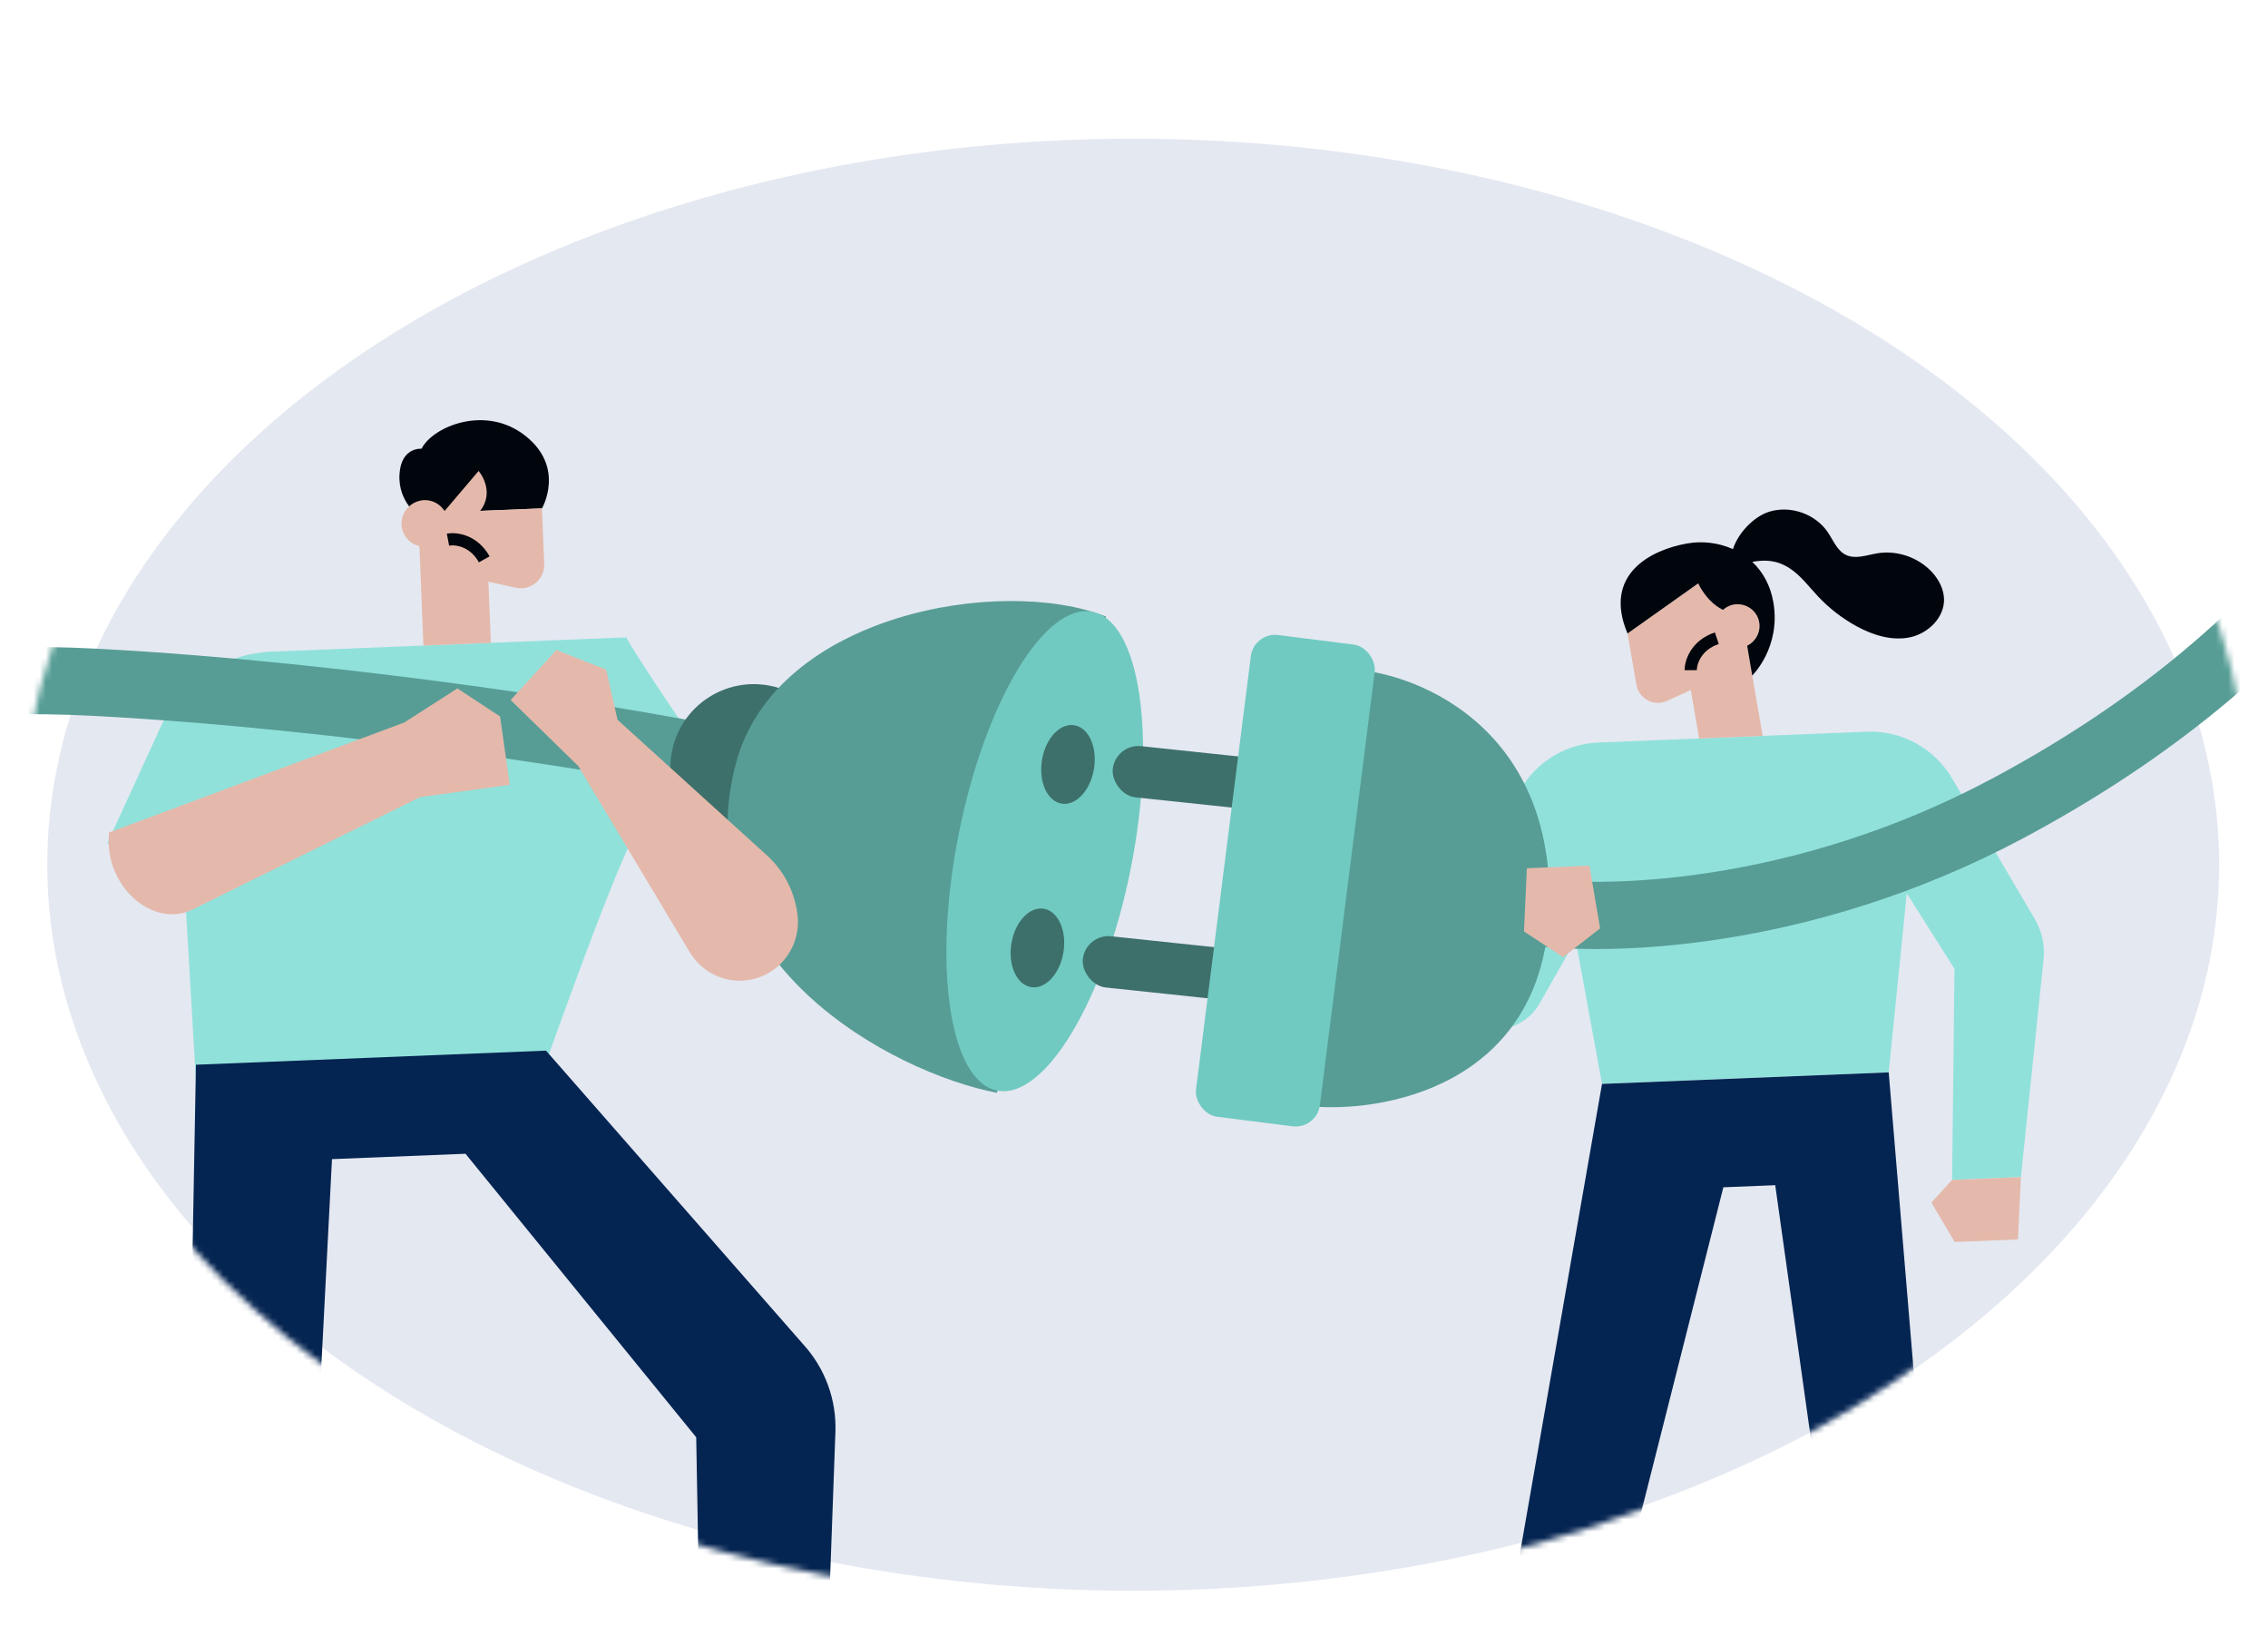 <svg width="371" height="266" viewBox="0 0 371 266" fill="none" xmlns="http://www.w3.org/2000/svg">
<ellipse opacity="0.2" cx="185.371" cy="141.427" rx="177.636" ry="118.741" fill="#798EBB"/>
<mask id="mask0_47_3390" style="mask-type:alpha" maskUnits="userSpaceOnUse" x="3" y="5" width="365" height="257">
<ellipse cx="185.6" cy="133.795" rx="182.138" ry="128.158" transform="rotate(-1.472 185.6 133.795)" fill="#C4C4C4"/>
</mask>
<g mask="url(#mask0_47_3390)">
<path opacity="0.8" fill-rule="evenodd" clip-rule="evenodd" d="M104.543 135.508C101.894 137.672 86.637 181.302 86.637 181.302L32.171 178.848L29.925 140.37L17.562 137.917L26.391 118.642C29.634 111.552 36.588 106.892 44.378 106.578L69.265 105.576L69.266 105.585L80.298 105.132L101.8 104.267C102.023 104.258 102.242 104.265 102.464 104.265C103.313 106.049 111.722 118.712 112.992 120.298C112.992 120.298 112.011 129.403 104.543 135.508Z" fill="#7CE0D6"/>
<path fill-rule="evenodd" clip-rule="evenodd" d="M78.753 88.504C81.289 85.195 77.301 87.728 77.301 87.728L72.941 87.226C72.227 86.117 71.533 87.282 70.122 87.339C69.759 87.354 71.546 91.94 71.22 92.048C70.69 92.222 67.318 82.452 66.928 82.816C66.072 81.677 65.199 79.913 65.352 77.54C65.626 73.071 68.954 73.392 68.954 73.392C70.751 69.795 79.413 66.096 85.967 71.297C92.523 76.498 88.656 83.142 88.656 83.142L78.553 83.549" fill="#01050C"/>
<path fill-rule="evenodd" clip-rule="evenodd" d="M32.055 174.137L89.314 171.832L131.457 219.941C134.981 223.832 136.846 228.942 136.656 234.185L133.528 320.241L115.42 320.97L113.886 235.068L76.144 188.696L54.305 189.575L47.404 323.708L29.295 324.437L32.055 174.137Z" fill="#042451"/>
<path fill-rule="evenodd" clip-rule="evenodd" d="M84.482 96.145L79.895 95.14L80.298 105.133L69.265 105.585L68.611 89.33C66.992 88.938 65.753 87.526 65.683 85.776C65.635 84.607 66.122 83.552 66.927 82.817C67.317 82.452 67.785 82.172 68.316 81.999C68.642 81.891 68.986 81.81 69.349 81.795C70.76 81.738 72.012 82.461 72.727 83.57L78.29 77.02C78.29 77.02 81.089 80.242 78.553 83.55L88.655 83.143L89.021 92.218C89.12 94.686 86.901 96.602 84.482 96.145Z" fill="#E4B9AB"/>
<path d="M-102.015 126.379C-80.159 120.535 -26.064 109.395 15.466 111.583C56.995 113.77 103.939 121.234 125.097 125.835" stroke="#579D96" stroke-width="11"/>
<ellipse cx="123.332" cy="125.515" rx="13.667" ry="13.621" transform="rotate(11.443 123.332 125.515)" fill="#3E706B"/>
<path d="M120.436 124.664C111.609 157.107 145.9 175.441 163.09 178.734L180.927 100.837C163.736 94.049 127.013 100.49 120.436 124.664Z" fill="#579D96"/>
<ellipse cx="170.898" cy="139.215" rx="14.351" ry="39.918" transform="rotate(11.245 170.898 139.215)" fill="#70CAC1"/>
<ellipse rx="4.317" ry="6.491" transform="matrix(0.981 0.195 -0.174 0.985 174.699 125.024)" fill="#3E706B"/>
<ellipse rx="4.317" ry="6.491" transform="matrix(0.981 0.195 -0.174 0.985 169.7 155.032)" fill="#3E706B"/>
<path fill-rule="evenodd" clip-rule="evenodd" d="M99.163 109.523L101.012 117.718L125.489 139.93C127.203 141.489 128.528 143.406 129.394 145.514C129.943 146.854 130.312 148.279 130.47 149.738C131.066 155.275 126.895 160.165 121.381 160.387C117.911 160.527 114.637 158.747 112.839 155.743L94.583 125.278L83.534 114.489L91.01 106.312L99.163 109.523Z" fill="#E4B9AB"/>
<path fill-rule="evenodd" clip-rule="evenodd" d="M17.782 137.095L17.818 136.161L66.134 118.166L74.821 112.591L81.802 117.178L83.385 128.36L77.707 129.141L68.734 130.364L35.561 146.741L31.499 148.742C25.195 151.849 17.479 145.298 17.782 137.095Z" fill="#E4B9AB"/>
<path opacity="0.8" fill-rule="evenodd" clip-rule="evenodd" d="M332.867 150.329L319.305 127.28C316.405 122.365 311.05 119.442 305.369 119.67L261.454 121.438C255.607 121.674 250.405 125.187 247.993 130.521L236.794 155.293C236.254 156.495 235.99 157.806 236.043 159.124L236.073 159.883C236.236 163.92 239.053 167.531 243.021 168.24C246.625 168.884 250.133 167.164 251.866 164.094L257.743 153.724L262.057 177.277L308.955 175.389L311.912 146.108L319.714 158.437L319.323 192.97L330.581 192.517L334.293 156.882C334.518 154.601 334.033 152.304 332.867 150.329Z" fill="#7CE0D6"/>
<path fill-rule="evenodd" clip-rule="evenodd" d="M262.057 177.277L239.321 307.313L252.4 310.845L281.907 194.18L290.392 193.839L306.483 308.223L320.016 307.678L308.955 175.389L262.057 177.277Z" fill="#042451"/>
<path fill-rule="evenodd" clip-rule="evenodd" d="M319.323 192.97L315.94 196.678L319.747 203.125L330.1 202.708L330.581 192.517L319.323 192.97Z" fill="#E4B9AB"/>
<path fill-rule="evenodd" clip-rule="evenodd" d="M287.773 101.783C287.496 100.169 286.167 99.013 284.62 98.846C284.302 98.812 283.97 98.805 283.64 98.863C282.95 98.982 282.329 99.303 281.849 99.746C279.093 98.404 277.795 95.409 277.795 95.409L266.231 103.606L267.685 111.983C268.078 114.255 270.471 115.571 272.593 114.678L276.581 112.86L277.941 120.775L288.339 120.356L285.798 105.607C287.19 104.931 288.049 103.398 287.773 101.783Z" fill="#E4B9AB"/>
<path fill-rule="evenodd" clip-rule="evenodd" d="M316.046 93.58C313.805 91.152 310.33 89.951 307.076 90.495C305.352 90.783 303.51 91.511 301.939 90.747C300.507 90.048 299.897 88.381 298.998 87.058C296.959 84.03 292.841 82.598 289.354 83.709C286.94 84.482 284.372 87.063 283.471 89.81C281.15 88.763 278.526 88.444 276.037 88.874C270.086 89.903 262.142 93.91 266.23 103.606L277.795 95.409C277.795 95.409 279.093 98.404 281.848 99.746C282.329 99.303 282.95 98.982 283.639 98.863C283.969 98.805 284.301 98.812 284.62 98.847C286.166 99.013 287.496 100.169 287.772 101.783C288.048 103.398 287.189 104.931 285.798 105.607L286.628 110.484C286.628 110.484 291.364 105.905 290.084 98.48C289.595 95.69 288.344 93.495 286.634 91.895C288.627 91.534 290.56 91.547 292.682 92.896C294.542 94.089 295.884 95.931 297.398 97.546C299.227 99.489 301.361 101.141 303.692 102.419C306.362 103.876 309.466 104.857 312.444 104.23C315.423 103.602 318.11 100.976 318.002 97.932C317.952 96.307 317.136 94.779 316.046 93.58Z" fill="#01050C"/>
<path d="M249.666 148.946C261.77 150.916 294.46 150.331 328.378 132.234C370.775 109.614 399.095 76.691 412.334 28.848C425.572 -18.996 426.42 -30.036 437.114 -44.759" stroke="#579D96" stroke-width="11"/>
<path d="M253.45 145.734C254.176 176.501 227.892 182.039 214.659 180.962L218.605 109.641C225.752 108.378 252.724 114.967 253.45 145.734Z" fill="#579D96"/>
<rect x="177.573" y="152.682" width="27.661" height="8.425" rx="4.213" transform="rotate(6.041 177.573 152.682)" fill="#3E706B"/>
<rect x="182.468" y="121.59" width="27.661" height="8.425" rx="4.213" transform="rotate(6.041 182.468 121.59)" fill="#3E706B"/>
<rect x="205.112" y="103.358" width="20.423" height="79.415" rx="4" transform="rotate(7.209 205.112 103.358)" fill="#70CAC1"/>
<path fill-rule="evenodd" clip-rule="evenodd" d="M249.295 152.339L249.77 142.003L260.003 141.591L261.743 151.838L255.699 156.545L249.295 152.339Z" fill="#E4B9AB"/>
</g>
<path d="M276.564 109.605C276.564 108.339 277.419 105.521 280.839 104.381" stroke="#01050C" stroke-width="2"/>
<path d="M73.28 88.26C74.524 88.023 77.452 88.335 79.212 91.481" stroke="#01050C" stroke-width="2"/>
</svg>
